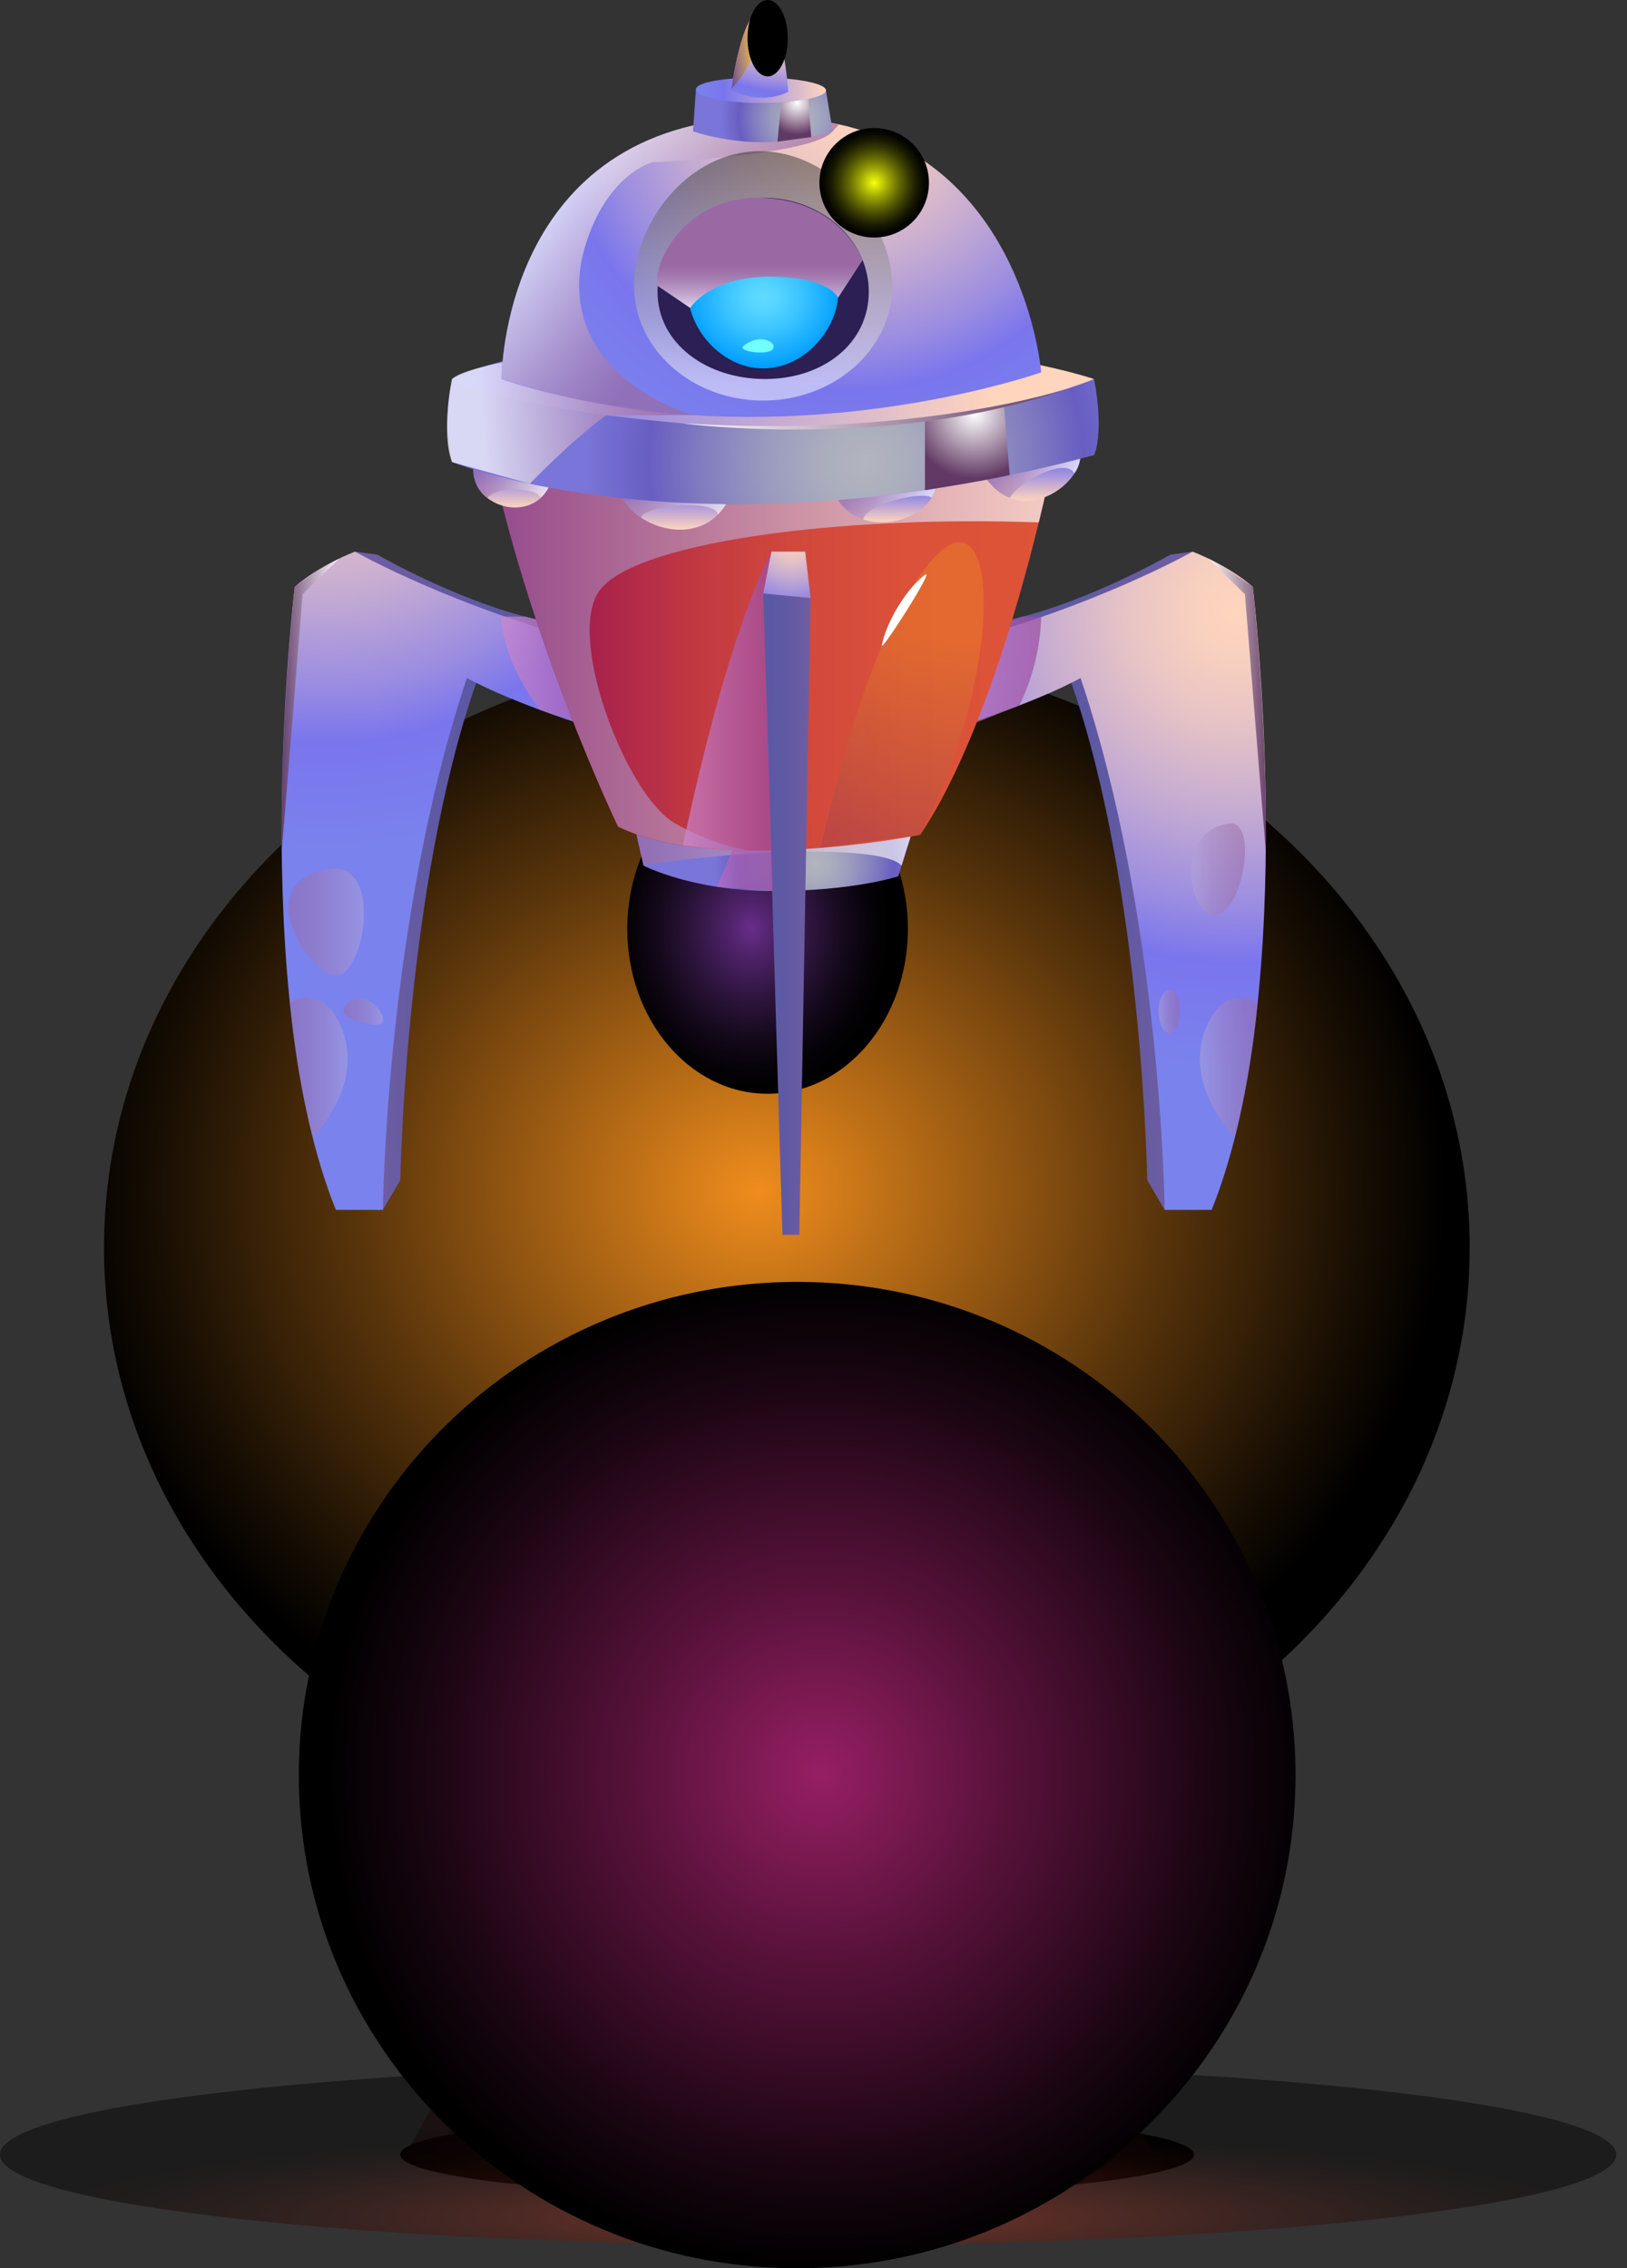 <svg width="137" height="191" viewBox="0 0 137 191" fill="none" xmlns="http://www.w3.org/2000/svg">
<rect x="0" y="0" width="137" height="191" fill="#333333" stroke="none"/>
<path style="mix-blend-mode:screen" opacity="0.45" fill-rule="evenodd" clip-rule="evenodd" d="M53.506 179.351C53.506 179.351 59.245 114.845 57.266 74.165L73.396 74.329C75.454 142.189 82.345 179.351 82.345 179.351H53.506Z" fill="url(#paint0_linear_313_2524)"/>
<path style="mix-blend-mode:screen" d="M67.126 184.965C85.582 184.965 100.544 183.384 100.544 181.434C100.544 179.484 85.582 177.903 67.126 177.903C48.669 177.903 33.707 179.484 33.707 181.434C33.707 183.384 48.669 184.965 67.126 184.965Z" fill="url(#paint1_radial_313_2524)"/>
<path style="mix-blend-mode:screen" opacity="0.45" fill-rule="evenodd" clip-rule="evenodd" d="M57.396 72.819C57.006 137.011 46.806 179.351 46.806 179.351H57.006L59.055 72.553C59.055 72.553 57.398 72.398 57.396 72.819Z" fill="url(#paint2_linear_313_2524)"/>
<path style="mix-blend-mode:screen" opacity="0.45" fill-rule="evenodd" clip-rule="evenodd" d="M68.341 71.914L69.627 179.351H71.714L70.029 71.598L68.341 71.914Z" fill="url(#paint3_linear_313_2524)"/>
<path style="mix-blend-mode:screen" opacity="0.45" fill-rule="evenodd" clip-rule="evenodd" d="M63.194 71.264L60.768 179.351H75.668L72.958 72.553L63.194 71.264Z" fill="url(#paint4_linear_313_2524)"/>
<path style="mix-blend-mode:screen" opacity="0.45" d="M68.047 189.061C105.629 189.061 136.095 185.646 136.095 181.434C136.095 177.222 105.629 173.807 68.047 173.807C30.466 173.807 0 177.222 0 181.434C0 185.646 30.466 189.061 68.047 189.061Z" fill="url(#paint5_radial_313_2524)"/>
<path style="mix-blend-mode:color-dodge" d="M63.994 142.464C74.123 142.464 82.334 119.957 82.334 92.194C82.334 64.431 74.123 41.925 63.994 41.925C53.865 41.925 45.653 64.431 45.653 92.194C45.653 119.957 53.865 142.464 63.994 142.464Z" fill="url(#paint6_radial_313_2524)"/>
<path style="mix-blend-mode:color-dodge" d="M64.885 116.395C65.242 88.773 63.668 66.357 61.37 66.327C59.072 66.297 56.92 88.665 56.563 116.287C56.207 143.909 57.78 166.325 60.078 166.355C62.376 166.384 64.528 144.016 64.885 116.395Z" fill="url(#paint7_radial_313_2524)"/>
<path style="mix-blend-mode:color-dodge" d="M69.345 184.82C72.953 184.82 75.878 162.463 75.878 134.885C75.878 107.306 72.953 84.949 69.345 84.949C65.737 84.949 62.812 107.306 62.812 134.885C62.812 162.463 65.737 184.82 69.345 184.82Z" fill="url(#paint8_radial_313_2524)"/>
<path style="mix-blend-mode:screen" opacity="0.45" d="M40.715 178.833C44.432 178.833 47.446 175.82 47.446 172.103C47.446 168.385 44.432 165.372 40.715 165.372C36.998 165.372 33.984 168.385 33.984 172.103C33.984 175.82 36.998 178.833 40.715 178.833Z" fill="url(#paint9_radial_313_2524)"/>
<path style="mix-blend-mode:screen" opacity="0.45" d="M91.492 164.857C94.121 162.228 94.121 157.967 91.492 155.338C88.864 152.71 84.602 152.71 81.973 155.338C79.345 157.967 79.345 162.228 81.973 164.857C84.602 167.485 88.864 167.485 91.492 164.857Z" fill="url(#paint10_radial_313_2524)"/>
<path style="mix-blend-mode:screen" opacity="0.45" d="M52.203 151.393C54.832 148.765 54.832 144.503 52.203 141.874C49.575 139.246 45.313 139.246 42.685 141.874C40.056 144.503 40.056 148.765 42.685 151.393C45.313 154.022 49.575 154.022 52.203 151.393Z" fill="url(#paint11_radial_313_2524)"/>
<path style="mix-blend-mode:screen" opacity="0.45" d="M96.718 126.835C97.571 123.217 95.331 119.592 91.713 118.738C88.095 117.884 84.47 120.125 83.616 123.743C82.762 127.361 85.003 130.986 88.621 131.84C92.239 132.693 95.864 130.453 96.718 126.835Z" fill="url(#paint12_radial_313_2524)"/>
<path style="mix-blend-mode:screen" opacity="0.45" d="M91.612 183.215C95.046 181.793 96.677 177.856 95.254 174.421C93.832 170.987 89.894 169.356 86.46 170.779C83.026 172.201 81.395 176.139 82.818 179.573C84.24 183.007 88.177 184.638 91.612 183.215Z" fill="url(#paint13_radial_313_2524)"/>
<path style="mix-blend-mode:screen" opacity="0.45" fill-rule="evenodd" clip-rule="evenodd" d="M56.469 134.888C48.197 156.448 33.984 181.748 33.984 181.748L52.816 182.217C52.816 182.217 54.462 167.475 55.304 158.551C56.867 142.008 56.469 134.888 56.469 134.888Z" fill="url(#paint14_linear_313_2524)"/>
<path style="mix-blend-mode:screen" opacity="0.45" fill-rule="evenodd" clip-rule="evenodd" d="M74.883 134.888C83.154 156.448 97.364 181.748 97.364 181.748L78.532 182.217C78.532 182.217 76.494 167.518 76.047 158.551C75.357 144.977 74.883 134.888 74.883 134.888Z" fill="url(#paint15_linear_313_2524)"/>
<path style="mix-blend-mode:screen" opacity="0.45" fill-rule="evenodd" clip-rule="evenodd" d="M66.255 112.465C66.255 112.465 64.545 163.772 61.489 182.217H70.029C70.029 182.217 65.359 123.546 66.255 112.465Z" fill="url(#paint16_linear_313_2524)"/>
<path style="mix-blend-mode:screen" opacity="0.45" d="M41.031 173.242C41.612 173.242 42.083 172.771 42.083 172.19C42.083 171.609 41.612 171.139 41.031 171.139C40.45 171.139 39.98 171.609 39.98 172.19C39.98 172.771 40.45 173.242 41.031 173.242Z" fill="url(#paint17_linear_313_2524)"/>
<path style="mix-blend-mode:screen" opacity="0.45" d="M47.499 153.364C47.882 153.364 48.191 153.054 48.191 152.671C48.191 152.289 47.882 151.979 47.499 151.979C47.117 151.979 46.806 152.289 46.806 152.671C46.806 153.054 47.117 153.364 47.499 153.364Z" fill="url(#paint18_linear_313_2524)"/>
<path style="mix-blend-mode:screen" opacity="0.45" fill-rule="evenodd" clip-rule="evenodd" d="M48.195 146.639C48.195 146.743 48.164 146.844 48.106 146.931C48.048 147.017 47.966 147.085 47.87 147.124C47.774 147.164 47.668 147.175 47.566 147.154C47.464 147.134 47.371 147.084 47.297 147.01C47.224 146.937 47.173 146.843 47.153 146.741C47.133 146.639 47.143 146.533 47.183 146.437C47.223 146.341 47.29 146.259 47.377 146.201C47.463 146.144 47.565 146.113 47.669 146.113C47.738 146.112 47.807 146.126 47.87 146.152C47.934 146.178 47.993 146.217 48.041 146.266C48.09 146.315 48.129 146.373 48.155 146.437C48.182 146.501 48.195 146.569 48.195 146.639Z" fill="url(#paint19_linear_313_2524)"/>
<path style="mix-blend-mode:screen" opacity="0.45" fill-rule="evenodd" clip-rule="evenodd" d="M87.592 160.097C87.592 160.201 87.561 160.303 87.503 160.389C87.445 160.476 87.363 160.543 87.267 160.583C87.171 160.623 87.066 160.633 86.963 160.613C86.862 160.592 86.768 160.542 86.694 160.469C86.621 160.395 86.571 160.302 86.55 160.2C86.53 160.098 86.54 159.992 86.58 159.896C86.62 159.8 86.688 159.718 86.774 159.66C86.86 159.602 86.962 159.571 87.066 159.571C87.206 159.571 87.339 159.627 87.438 159.725C87.536 159.824 87.592 159.958 87.592 160.097Z" fill="url(#paint20_linear_313_2524)"/>
<path style="mix-blend-mode:screen" opacity="0.45" d="M89.034 178.05C89.615 178.05 90.085 177.58 90.085 176.999C90.085 176.418 89.615 175.947 89.034 175.947C88.453 175.947 87.982 176.418 87.982 176.999C87.982 177.58 88.453 178.05 89.034 178.05Z" fill="url(#paint21_linear_313_2524)"/>
<path style="mix-blend-mode:screen" opacity="0.45" fill-rule="evenodd" clip-rule="evenodd" d="M85.582 176.27C85.583 176.334 85.564 176.396 85.529 176.45C85.494 176.503 85.443 176.545 85.384 176.57C85.325 176.594 85.26 176.601 85.198 176.589C85.135 176.576 85.077 176.546 85.032 176.5C84.987 176.455 84.956 176.397 84.944 176.335C84.931 176.272 84.938 176.207 84.963 176.148C84.987 176.089 85.029 176.039 85.082 176.003C85.136 175.968 85.199 175.95 85.263 175.95C85.347 175.951 85.428 175.985 85.488 176.045C85.547 176.104 85.581 176.185 85.582 176.27Z" fill="url(#paint22_linear_313_2524)"/>
<path style="mix-blend-mode:screen" opacity="0.45" d="M90.752 127.411C91.333 127.411 91.804 126.94 91.804 126.359C91.804 125.778 91.333 125.308 90.752 125.308C90.171 125.308 89.701 125.778 89.701 126.359C89.701 126.94 90.171 127.411 90.752 127.411Z" fill="url(#paint23_linear_313_2524)"/>
<path style="mix-blend-mode:screen" opacity="0.45" d="M72.319 154.415C72.651 154.415 72.921 154.146 72.921 153.813C72.921 153.481 72.651 153.211 72.319 153.211C71.986 153.211 71.717 153.481 71.717 153.813C71.717 154.146 71.986 154.415 72.319 154.415Z" fill="url(#paint24_linear_313_2524)"/>
<path style="mix-blend-mode:screen" opacity="0.45" d="M62.815 142.008C63.395 142.008 63.866 141.538 63.866 140.957C63.866 140.376 63.395 139.905 62.815 139.905C62.234 139.905 61.763 140.376 61.763 140.957C61.763 141.538 62.234 142.008 62.815 142.008Z" fill="url(#paint25_linear_313_2524)"/>
<path style="mix-blend-mode:screen" opacity="0.45" fill-rule="evenodd" clip-rule="evenodd" d="M56.022 130.532C56.023 130.65 55.988 130.765 55.923 130.864C55.858 130.962 55.765 131.039 55.656 131.085C55.547 131.13 55.427 131.142 55.311 131.12C55.195 131.097 55.088 131.041 55.005 130.957C54.921 130.874 54.864 130.768 54.841 130.652C54.818 130.536 54.829 130.416 54.874 130.307C54.919 130.198 54.996 130.104 55.094 130.039C55.192 129.973 55.307 129.938 55.425 129.938C55.504 129.938 55.581 129.953 55.654 129.982C55.726 130.012 55.792 130.056 55.847 130.111C55.903 130.166 55.947 130.232 55.977 130.304C56.007 130.376 56.022 130.453 56.022 130.532Z" fill="url(#paint26_linear_313_2524)"/>
<path style="mix-blend-mode:screen" opacity="0.45" fill-rule="evenodd" clip-rule="evenodd" d="M54.298 139.444C54.298 139.561 54.263 139.675 54.198 139.771C54.133 139.868 54.041 139.943 53.934 139.988C53.826 140.032 53.708 140.044 53.594 140.021C53.48 139.998 53.375 139.942 53.293 139.859C53.211 139.777 53.155 139.672 53.133 139.557C53.11 139.443 53.122 139.325 53.167 139.217C53.212 139.11 53.288 139.018 53.385 138.954C53.482 138.89 53.596 138.856 53.712 138.856C53.868 138.857 54.017 138.919 54.126 139.03C54.236 139.14 54.298 139.289 54.298 139.444Z" fill="url(#paint27_linear_313_2524)"/>
<path style="mix-blend-mode:screen" opacity="0.45" fill-rule="evenodd" clip-rule="evenodd" d="M79.346 146.989C79.346 147.059 79.325 147.128 79.286 147.187C79.247 147.245 79.191 147.291 79.126 147.318C79.061 147.345 78.99 147.352 78.921 147.338C78.851 147.325 78.788 147.291 78.738 147.241C78.688 147.191 78.654 147.128 78.641 147.059C78.627 146.989 78.634 146.918 78.661 146.853C78.688 146.788 78.734 146.732 78.792 146.693C78.851 146.654 78.919 146.633 78.99 146.633C79.037 146.632 79.083 146.641 79.127 146.659C79.17 146.677 79.21 146.703 79.243 146.736C79.276 146.769 79.302 146.809 79.32 146.852C79.338 146.896 79.347 146.942 79.346 146.989Z" fill="url(#paint28_linear_313_2524)"/>
<path style="mix-blend-mode:color-dodge" d="M67.445 184.965C88.511 184.965 105.588 165.069 105.588 140.527C105.588 115.985 88.511 96.089 67.445 96.089C46.38 96.089 29.303 115.985 29.303 140.527C29.303 165.069 46.38 184.965 67.445 184.965Z" fill="url(#paint29_radial_313_2524)"/>
<path style="mix-blend-mode:color-dodge" d="M66.255 155.507C98.01 155.507 123.753 132.919 123.753 105.056C123.753 77.193 98.01 54.606 66.255 54.606C34.5 54.606 8.758 77.193 8.758 105.056C8.758 132.919 34.5 155.507 66.255 155.507Z" fill="url(#paint30_radial_313_2524)"/>
<path style="mix-blend-mode:screen" d="M67.126 191C90.302 191 109.09 172.407 109.09 149.471C109.09 126.535 90.302 107.942 67.126 107.942C43.95 107.942 25.162 126.535 25.162 149.471C25.162 172.407 43.95 191 67.126 191Z" fill="url(#paint31_radial_313_2524)"/>
<path fill-rule="evenodd" clip-rule="evenodd" d="M31.785 46.707C31.785 46.707 41.924 52.604 49.562 52.76L50.303 54.269C50.303 54.269 37.684 53.254 29.891 46.45L31.785 46.707Z" fill="url(#paint32_linear_313_2524)"/>
<path fill-rule="evenodd" clip-rule="evenodd" d="M32.24 101.879L33.712 99.36C33.712 99.36 34.102 74.67 40.098 57.5L38.179 55.977C38.179 55.977 29.766 87.897 32.24 101.879Z" fill="url(#paint33_linear_313_2524)"/>
<path fill-rule="evenodd" clip-rule="evenodd" d="M50.303 54.269C38.179 51.16 29.891 46.45 29.891 46.45C29.891 46.45 26.92 47.564 24.817 49.418C24.817 49.418 20.735 83.196 28.282 101.879H32.24C32.24 101.879 32.489 77.379 39.321 57.09C39.321 57.09 42.634 59.03 50.303 61.421V54.269Z" fill="url(#paint34_radial_313_2524)"/>
<path style="mix-blend-mode:multiply" opacity="0.5" fill-rule="evenodd" clip-rule="evenodd" d="M27.734 73.181C32.327 72.517 30.674 82.241 28.299 82.122C25.925 82.004 20.947 74.165 27.734 73.181Z" fill="url(#paint35_linear_313_2524)"/>
<path style="mix-blend-mode:multiply" opacity="0.5" fill-rule="evenodd" clip-rule="evenodd" d="M28.695 86.41C30.838 91.275 26.329 95.784 26.329 95.784C25.393 92.055 24.75 88.258 24.407 84.429C24.407 84.429 27.019 82.631 28.695 86.41Z" fill="url(#paint36_linear_313_2524)"/>
<path style="mix-blend-mode:multiply" opacity="0.5" fill-rule="evenodd" clip-rule="evenodd" d="M30.527 84.07C31.838 84.177 34.165 87.708 29.365 85.67C28.313 85.223 29.382 83.977 30.527 84.07Z" fill="url(#paint37_linear_313_2524)"/>
<path style="mix-blend-mode:screen" opacity="0.91" fill-rule="evenodd" clip-rule="evenodd" d="M28.565 47.03L25.478 50.038C25.478 50.038 24.262 65.215 23.714 71.773C23.684 64.307 24.052 56.845 24.817 49.419C26.01 48.538 27.263 47.74 28.565 47.03Z" fill="url(#paint38_linear_313_2524)"/>
<path style="mix-blend-mode:multiply" opacity="0.71" fill-rule="evenodd" clip-rule="evenodd" d="M44.237 51.923H42.227C42.227 51.923 42.083 55.27 45.455 59.764L52.661 62.17L49.551 52.751C47.755 52.671 45.973 52.394 44.237 51.923Z" fill="url(#paint39_linear_313_2524)"/>
<path fill-rule="evenodd" clip-rule="evenodd" d="M98.537 46.707C98.537 46.707 88.4 52.604 80.76 52.76L80.019 54.269C80.019 54.269 92.638 53.254 100.431 46.45L98.537 46.707Z" fill="url(#paint40_linear_313_2524)"/>
<path fill-rule="evenodd" clip-rule="evenodd" d="M98.068 101.879L96.598 99.36C96.598 99.36 96.205 74.67 90.212 57.5L92.129 55.977C92.129 55.977 100.542 87.897 98.068 101.879Z" fill="url(#paint41_linear_313_2524)"/>
<path fill-rule="evenodd" clip-rule="evenodd" d="M80.005 54.269C92.129 51.16 100.417 46.45 100.417 46.45C100.417 46.45 103.388 47.564 105.491 49.418C105.491 49.418 109.573 83.196 102.026 101.879H98.068C98.068 101.879 97.819 77.379 90.987 57.09C90.987 57.09 87.674 59.03 80.005 61.421V54.269Z" fill="url(#paint42_radial_313_2524)"/>
<path style="mix-blend-mode:multiply" opacity="0.5" fill-rule="evenodd" clip-rule="evenodd" d="M103.566 69.339C98.95 69.8 99.94 77.144 102.306 77.028C104.672 76.912 105.932 69.102 103.566 69.339Z" fill="url(#paint43_linear_313_2524)"/>
<path style="mix-blend-mode:multiply" opacity="0.5" fill-rule="evenodd" clip-rule="evenodd" d="M101.613 86.41C99.47 91.275 103.979 95.784 103.979 95.784C104.915 92.055 105.558 88.258 105.901 84.429C105.901 84.429 103.281 82.631 101.613 86.41Z" fill="url(#paint44_linear_313_2524)"/>
<path style="mix-blend-mode:multiply" opacity="0.5" fill-rule="evenodd" clip-rule="evenodd" d="M98.481 83.363C97.169 83.471 97.35 87.007 98.481 87.007C99.612 87.007 99.626 83.267 98.481 83.363Z" fill="url(#paint45_linear_313_2524)"/>
<path style="mix-blend-mode:screen" opacity="0.91" fill-rule="evenodd" clip-rule="evenodd" d="M101.743 47.03L104.83 50.038C104.83 50.038 106.046 65.215 106.594 71.773C106.624 64.307 106.256 56.845 105.492 49.419C104.298 48.538 103.046 47.74 101.743 47.03Z" fill="url(#paint46_linear_313_2524)"/>
<path style="mix-blend-mode:multiply" opacity="0.71" fill-rule="evenodd" clip-rule="evenodd" d="M86.071 51.923L87.674 51.946C87.596 54.53 86.969 57.068 85.834 59.391L77.885 62.574L80.005 54.261L86.071 51.923Z" fill="url(#paint47_linear_313_2524)"/>
<path style="mix-blend-mode:screen" d="M64.632 92.101C71.158 92.101 76.449 85.884 76.449 78.215C76.449 70.547 71.158 64.33 64.632 64.33C58.107 64.33 52.816 70.547 52.816 78.215C52.816 85.884 58.107 92.101 64.632 92.101Z" fill="url(#paint48_radial_313_2524)"/>
<path fill-rule="evenodd" clip-rule="evenodd" d="M53.198 68.514L54.187 72.887C54.187 72.887 58.269 75.029 65.096 75.029C71.923 75.029 75.632 73.791 75.632 73.791L77.282 68.514H53.198Z" fill="url(#paint49_radial_313_2524)"/>
<path style="mix-blend-mode:multiply" opacity="0.71" fill-rule="evenodd" clip-rule="evenodd" d="M54.187 72.887C61.653 71.612 74.241 71.049 75.917 72.887L77.282 68.514H53.198L54.187 72.887Z" fill="url(#paint50_linear_313_2524)"/>
<path fill-rule="evenodd" clip-rule="evenodd" d="M89.036 36.924C89.036 36.924 88.496 39.793 87.468 43.991C85.619 51.519 82.193 63.298 77.489 70.297C77.489 70.297 70.255 71.731 62.911 71.617C58.953 71.558 54.948 71.052 52.042 69.613C52.042 69.613 44.248 53.39 41.031 36.935L89.036 36.924Z" fill="url(#paint51_linear_313_2524)"/>
<path style="mix-blend-mode:multiply" opacity="0.71" fill-rule="evenodd" clip-rule="evenodd" d="M89.036 36.924C89.036 36.924 88.496 39.793 87.468 43.991C70.478 43.369 52.771 45.718 50.306 49.987C47.841 54.255 52.876 67.145 56.867 69.345C58.748 70.417 60.788 71.181 62.911 71.606C58.953 71.547 54.948 71.041 52.042 69.602C52.042 69.602 44.248 53.379 41.031 36.924H89.036Z" fill="url(#paint52_linear_313_2524)"/>
<path fill-rule="evenodd" clip-rule="evenodd" d="M69.116 28.571C45.13 27.674 38.063 31.918 38.063 31.918C38.063 31.918 43.01 37.17 65.653 36.924C88.296 36.678 92.129 31.918 92.129 31.918C92.129 31.918 83.962 29.128 69.116 28.571Z" fill="url(#paint53_linear_313_2524)"/>
<path fill-rule="evenodd" clip-rule="evenodd" d="M87.674 31.355C87.674 31.355 74.591 35.994 58.349 34.957C52.87 34.633 47.456 33.613 42.236 31.921C42.236 31.921 42.154 10.417 64.053 9.871C66.269 9.802 68.484 10.003 70.651 10.471C86.309 13.97 87.674 31.355 87.674 31.355Z" fill="url(#paint54_radial_313_2524)"/>
<path style="mix-blend-mode:multiply" opacity="0.71" fill-rule="evenodd" clip-rule="evenodd" d="M70.642 10.473L70.105 11.067C68.375 13.108 54.951 13.665 54.951 13.665C54.951 13.665 51.115 14.592 49.26 20.777C47.406 26.962 50.804 32.494 58.349 34.956C52.87 34.633 47.456 33.613 42.236 31.921C42.236 31.921 42.154 10.417 64.053 9.871C66.266 9.803 68.479 10.005 70.642 10.473Z" fill="url(#paint55_linear_313_2524)"/>
<path style="mix-blend-mode:screen" opacity="0.5" fill-rule="evenodd" clip-rule="evenodd" d="M75.131 24.067C75.131 29.404 70.263 33.73 64.262 33.73C58.261 33.73 53.393 29.404 53.393 24.067C53.393 18.73 57.975 12.732 63.977 12.732C69.978 12.732 75.131 18.73 75.131 24.067Z" fill="url(#paint56_linear_313_2524)"/>
<path fill-rule="evenodd" clip-rule="evenodd" d="M73.153 24.565C73.153 28.93 69.322 31.915 64.412 31.915C59.502 31.915 55.366 28.927 55.366 24.565C55.366 20.203 59.349 16.65 64.259 16.65C69.17 16.65 73.153 20.198 73.153 24.565Z" fill="#2B1F54"/>
<path fill-rule="evenodd" clip-rule="evenodd" d="M70.597 24.565C70.597 27.674 67.77 31.021 64.262 31.021C60.754 31.021 57.927 27.674 57.927 24.565C57.927 21.456 60.754 18.931 64.262 18.931C67.77 18.931 70.597 21.453 70.597 24.565Z" fill="url(#paint57_radial_313_2524)"/>
<path style="mix-blend-mode:multiply" fill-rule="evenodd" clip-rule="evenodd" d="M55.369 24.068L58.117 25.931C58.117 25.931 59.754 23.299 64.785 23.299C69.899 23.299 70.569 25.074 70.569 25.074L72.635 21.894C72.635 21.894 70.852 16.933 64.262 16.659C57.673 16.384 54.906 22.242 55.369 24.068Z" fill="url(#paint58_linear_313_2524)"/>
<path fill-rule="evenodd" clip-rule="evenodd" d="M46.433 40.477C46.268 41.004 45.977 41.483 45.585 41.874L45.526 41.93C44.271 43.081 42.292 42.917 41.034 41.93C40.594 41.603 40.255 41.159 40.056 40.649C39.856 40.139 39.803 39.583 39.903 39.044L46.433 40.477Z" fill="url(#paint59_linear_313_2524)"/>
<path fill-rule="evenodd" clip-rule="evenodd" d="M61.693 41.212C61.454 42.005 61.031 42.73 60.458 43.327C58.691 45.11 55.886 44.85 54.007 43.609C52.85 42.849 52.042 41.718 52.042 40.469L61.693 41.212Z" fill="url(#paint60_linear_313_2524)"/>
<path fill-rule="evenodd" clip-rule="evenodd" d="M78.848 40.472C78.849 40.979 78.711 41.476 78.45 41.91C77.449 43.593 74.775 44.432 72.663 43.731C72.06 43.537 71.513 43.198 71.07 42.745C70.626 42.292 70.3 41.738 70.119 41.13L78.848 40.472Z" fill="url(#paint61_linear_313_2524)"/>
<path fill-rule="evenodd" clip-rule="evenodd" d="M90.475 39.858C89.463 41.447 87.117 42.742 85.025 41.922H85.005C84.898 41.88 84.796 41.831 84.692 41.781C83.907 41.353 83.256 40.716 82.812 39.94L90.978 38.086C91.013 38.716 90.836 39.34 90.475 39.858Z" fill="url(#paint62_linear_313_2524)"/>
<path style="mix-blend-mode:multiply" opacity="0.71" fill-rule="evenodd" clip-rule="evenodd" d="M46.433 40.477C46.268 41.004 45.977 41.483 45.585 41.874L45.526 41.93C45.379 41.119 41.961 40.822 41.034 41.93C40.594 41.603 40.255 41.159 40.056 40.649C39.856 40.139 39.803 39.583 39.903 39.044L46.433 40.477Z" fill="url(#paint63_linear_313_2524)"/>
<path style="mix-blend-mode:multiply" opacity="0.71" fill-rule="evenodd" clip-rule="evenodd" d="M61.693 41.212C61.454 42.005 61.031 42.73 60.458 43.327C60.271 41.998 54.086 42.552 54.007 43.609C52.85 42.849 52.042 41.718 52.042 40.469L61.693 41.212Z" fill="url(#paint64_linear_313_2524)"/>
<path style="mix-blend-mode:multiply" opacity="0.71" fill-rule="evenodd" clip-rule="evenodd" d="M78.849 40.472C78.849 40.979 78.711 41.476 78.45 41.91C77.76 41.331 73.017 42.371 72.666 43.734C72.063 43.539 71.516 43.201 71.073 42.748C70.629 42.295 70.303 41.741 70.122 41.133L78.849 40.472Z" fill="url(#paint65_linear_313_2524)"/>
<path style="mix-blend-mode:multiply" opacity="0.71" fill-rule="evenodd" clip-rule="evenodd" d="M90.475 39.858C89.721 38.521 85.952 40.424 85.025 41.922H85.005L84.692 41.781C83.907 41.353 83.256 40.716 82.812 39.94L90.978 38.086C91.013 38.716 90.836 39.34 90.475 39.858Z" fill="url(#paint66_linear_313_2524)"/>
<path fill-rule="evenodd" clip-rule="evenodd" d="M38.063 31.918C37.554 34.218 37.554 36.602 38.063 38.903C38.063 38.903 58.6 47.27 92.129 38.323C92.129 38.323 92.994 36.565 92.129 31.918C92.129 31.918 79.632 37.17 61.198 35.934C42.764 34.699 38.063 31.918 38.063 31.918Z" fill="url(#paint67_radial_313_2524)"/>
<path fill-rule="evenodd" clip-rule="evenodd" d="M58.354 11.067L58.6 7.52L69.548 7.61L70.114 11.067C66.287 12.277 62.181 12.277 58.354 11.067Z" fill="url(#paint68_radial_313_2524)"/>
<path fill-rule="evenodd" clip-rule="evenodd" d="M69.548 7.61C69.548 8.203 67.004 8.67 63.977 8.67C60.949 8.67 58.606 8.104 58.606 7.519C58.606 6.934 60.952 6.53 63.977 6.53C67.001 6.53 69.548 7.019 69.548 7.61Z" fill="url(#paint69_linear_313_2524)"/>
<path fill-rule="evenodd" clip-rule="evenodd" d="M61.574 7.601C61.574 7.601 63.977 8.927 66.379 7.726C66.379 7.726 65.91 0.854 64.169 0.859C62.427 0.865 61.574 7.601 61.574 7.601Z" fill="url(#paint70_radial_313_2524)"/>
<path fill-rule="evenodd" clip-rule="evenodd" d="M64.333 1.623C63.753 3.341 65.034 4.167 65.071 3.358C65.108 2.55 64.488 1.182 64.333 1.623Z" fill="white"/>
<path style="mix-blend-mode:screen" opacity="0.64" fill-rule="evenodd" clip-rule="evenodd" d="M63.247 1.538C64.678 4.528 61.591 7.474 61.591 7.474C61.591 7.474 62.108 4.082 62.608 2.923C63.109 1.764 63.247 1.538 63.247 1.538Z" fill="url(#paint71_linear_313_2524)"/>
<path style="mix-blend-mode:screen" fill-rule="evenodd" clip-rule="evenodd" d="M66.334 3.217C66.334 4.992 65.571 6.434 64.638 6.434C63.705 6.434 62.942 4.992 62.942 3.217C62.942 1.442 63.703 0 64.638 0C65.574 0 66.334 1.442 66.334 3.217Z" fill="url(#paint72_radial_313_2524)"/>
<path style="mix-blend-mode:screen" fill-rule="evenodd" clip-rule="evenodd" d="M65.775 8.67L68.062 8.328L68.31 11.547L65.467 11.929L65.775 8.67Z" fill="url(#paint73_radial_313_2524)"/>
<path style="mix-blend-mode:screen" fill-rule="evenodd" clip-rule="evenodd" d="M84.542 34.176C84.542 34.176 81.455 34.869 77.885 35.38V41.277C77.885 41.277 82.69 40.517 85.025 40.011L84.542 34.176Z" fill="url(#paint74_radial_313_2524)"/>
<path fill-rule="evenodd" clip-rule="evenodd" d="M68.251 50.357L64.259 49.976L65.885 103.979H67.307L68.251 50.357Z" fill="url(#paint75_linear_313_2524)"/>
<path fill-rule="evenodd" clip-rule="evenodd" d="M64.259 49.976L68.251 50.357L67.801 46.448H64.949L64.259 49.976Z" fill="url(#paint76_radial_313_2524)"/>
<path style="mix-blend-mode:multiply" opacity="0.71" fill-rule="evenodd" clip-rule="evenodd" d="M64.952 46.45C64.952 46.45 61.401 52.669 57.506 71.188L61.653 71.612L60.375 74.673L65.093 75.029L64.259 49.975L64.952 46.45Z" fill="url(#paint77_linear_313_2524)"/>
<path style="mix-blend-mode:screen" fill-rule="evenodd" clip-rule="evenodd" d="M57.506 35.652C57.506 35.652 74.868 37.981 89.715 32.777C89.715 32.777 77.302 36.873 57.506 35.652Z" fill="url(#paint78_linear_313_2524)"/>
<path style="mix-blend-mode:screen" opacity="0.2" fill-rule="evenodd" clip-rule="evenodd" d="M77.489 70.297C85.757 54.275 83.892 36.183 75.654 51.411C71.886 58.38 69.113 71.397 69.113 71.397L77.489 70.297Z" fill="url(#paint79_linear_313_2524)"/>
<path style="mix-blend-mode:multiply" opacity="0.71" fill-rule="evenodd" clip-rule="evenodd" d="M44.616 40.737C44.616 40.737 47.994 37.187 51.047 34.962H58.337C58.337 34.962 49.936 34.516 42.224 31.926L42.303 30.513C42.303 30.513 38.679 31.214 38.063 31.926C38.063 31.926 37.113 36.449 38.063 38.911L44.616 40.737Z" fill="url(#paint80_linear_313_2524)"/>
<path fill-rule="evenodd" clip-rule="evenodd" d="M77.885 48.404C76.084 49.786 74.541 52.706 74.255 54.34C74.139 55.01 78.835 47.683 77.885 48.404Z" fill="white"/>
<path fill-rule="evenodd" clip-rule="evenodd" d="M73.153 12.893C71.312 12.8 73.803 15.799 74.883 15.392C75.963 14.985 74.227 12.95 73.153 12.893Z" fill="white"/>
<path fill-rule="evenodd" clip-rule="evenodd" d="M62.609 29.128C62.029 29.611 64.785 29.976 65.096 29.362C65.407 28.749 63.892 28.053 62.609 29.128Z" fill="#72FFFF"/>
<path style="mix-blend-mode:screen" d="M76.871 18.652C78.671 16.851 78.671 13.932 76.871 12.132C75.07 10.331 72.151 10.331 70.35 12.131C68.55 13.932 68.55 16.851 70.35 18.652C72.151 20.452 75.07 20.452 76.871 18.652Z" fill="url(#paint81_radial_313_2524)"/>
<defs>
<linearGradient id="paint0_linear_313_2524" x1="67.92" y1="75.598" x2="67.92" y2="177.773" gradientUnits="userSpaceOnUse">
<stop offset="0.01" stop-color="#B61E2D"/>
<stop offset="0.11" stop-color="#AD1D2B"/>
<stop offset="0.29" stop-color="#941825"/>
<stop offset="0.52" stop-color="#6C121B"/>
<stop offset="0.78" stop-color="#35090D"/>
<stop offset="1"/>
</linearGradient>
<radialGradient id="paint1_radial_313_2524" cx="0" cy="0" r="1" gradientUnits="userSpaceOnUse" gradientTransform="translate(67.169 181.434) scale(33.41 3.531)">
<stop stop-color="#EA7052"/>
<stop offset="0.08" stop-color="#C45E45"/>
<stop offset="0.21" stop-color="#914533"/>
<stop offset="0.34" stop-color="#643023"/>
<stop offset="0.48" stop-color="#401F16"/>
<stop offset="0.61" stop-color="#24110D"/>
<stop offset="0.74" stop-color="#100806"/>
<stop offset="0.87" stop-color="#040201"/>
<stop offset="1"/>
</radialGradient>
<linearGradient id="paint2_linear_313_2524" x1="52.932" y1="72.525" x2="52.932" y2="179.351" gradientUnits="userSpaceOnUse">
<stop offset="0.01" stop-color="#E95A29"/>
<stop offset="0.22" stop-color="#A33F1D"/>
<stop offset="0.42" stop-color="#692812"/>
<stop offset="0.61" stop-color="#3C170A"/>
<stop offset="0.77" stop-color="#1B0A05"/>
<stop offset="0.91" stop-color="#070301"/>
<stop offset="1"/>
</linearGradient>
<linearGradient id="paint3_linear_313_2524" x1="70.029" y1="71.595" x2="70.029" y2="179.351" gradientUnits="userSpaceOnUse">
<stop offset="0.01" stop-color="#F3A840"/>
<stop offset="0.04" stop-color="#E9A13D"/>
<stop offset="0.24" stop-color="#A3712B"/>
<stop offset="0.44" stop-color="#69481C"/>
<stop offset="0.62" stop-color="#3C2910"/>
<stop offset="0.78" stop-color="#1B1307"/>
<stop offset="0.91" stop-color="#070502"/>
<stop offset="1"/>
</linearGradient>
<linearGradient id="paint4_linear_313_2524" x1="68.217" y1="71.264" x2="68.217" y2="179.351" gradientUnits="userSpaceOnUse">
<stop offset="0.01" stop-color="#F3A840"/>
<stop offset="0.04" stop-color="#E9A13D"/>
<stop offset="0.24" stop-color="#A3712B"/>
<stop offset="0.44" stop-color="#69481C"/>
<stop offset="0.62" stop-color="#3C2910"/>
<stop offset="0.78" stop-color="#1B1307"/>
<stop offset="0.91" stop-color="#070502"/>
<stop offset="1"/>
</linearGradient>
<radialGradient id="paint5_radial_313_2524" cx="0" cy="0" r="1" gradientUnits="userSpaceOnUse" gradientTransform="translate(68.799 186.758) scale(68.006 7.573)">
<stop offset="0.01" stop-color="#D23A22"/>
<stop offset="0.17" stop-color="#A22D1A"/>
<stop offset="0.38" stop-color="#691D11"/>
<stop offset="0.58" stop-color="#3C100A"/>
<stop offset="0.75" stop-color="#1B0704"/>
<stop offset="0.9" stop-color="#070201"/>
<stop offset="1"/>
</radialGradient>
<radialGradient id="paint6_radial_313_2524" cx="0" cy="0" r="1" gradientUnits="userSpaceOnUse" gradientTransform="translate(49.473 93.355) scale(18.179 50.341)">
<stop stop-color="#EF8C1D"/>
<stop offset="0.13" stop-color="#C57318"/>
<stop offset="0.37" stop-color="#804B0F"/>
<stop offset="0.58" stop-color="#492B09"/>
<stop offset="0.77" stop-color="#211304"/>
<stop offset="0.91" stop-color="#090501"/>
<stop offset="1"/>
</radialGradient>
<radialGradient id="paint7_radial_313_2524" cx="0" cy="0" r="1" gradientUnits="userSpaceOnUse" gradientTransform="translate(77.801 124.914) rotate(10.202) scale(4.254 49.32)">
<stop stop-color="#EF8C1D"/>
<stop offset="0.13" stop-color="#C57318"/>
<stop offset="0.37" stop-color="#804B0F"/>
<stop offset="0.58" stop-color="#492B09"/>
<stop offset="0.77" stop-color="#211304"/>
<stop offset="0.91" stop-color="#090501"/>
<stop offset="1"/>
</radialGradient>
<radialGradient id="paint8_radial_313_2524" cx="0" cy="0" r="1" gradientUnits="userSpaceOnUse" gradientTransform="translate(42.51 138.831) scale(6.44 50.001)">
<stop stop-color="#EF8C1D"/>
<stop offset="0.18" stop-color="#C07117"/>
<stop offset="0.58" stop-color="#5A350B"/>
<stop offset="0.87" stop-color="#190F03"/>
<stop offset="1"/>
</radialGradient>
<radialGradient id="paint9_radial_313_2524" cx="0" cy="0" r="1" gradientUnits="userSpaceOnUse" gradientTransform="translate(40.715 172.103) scale(6.731)">
<stop offset="0.01" stop-color="#D23A22"/>
<stop offset="0.17" stop-color="#A22D1A"/>
<stop offset="0.38" stop-color="#691D11"/>
<stop offset="0.58" stop-color="#3C100A"/>
<stop offset="0.75" stop-color="#1B0704"/>
<stop offset="0.9" stop-color="#070201"/>
<stop offset="1"/>
</radialGradient>
<radialGradient id="paint10_radial_313_2524" cx="0" cy="0" r="1" gradientUnits="userSpaceOnUse" gradientTransform="translate(86.733 160.098) scale(6.731)">
<stop offset="0.01" stop-color="#D23A22"/>
<stop offset="0.17" stop-color="#A22D1A"/>
<stop offset="0.38" stop-color="#691D11"/>
<stop offset="0.58" stop-color="#3C100A"/>
<stop offset="0.75" stop-color="#1B0704"/>
<stop offset="0.9" stop-color="#070201"/>
<stop offset="1"/>
</radialGradient>
<radialGradient id="paint11_radial_313_2524" cx="0" cy="0" r="1" gradientUnits="userSpaceOnUse" gradientTransform="translate(47.446 146.633) scale(6.731)">
<stop offset="0.01" stop-color="#D23A22"/>
<stop offset="0.17" stop-color="#A22D1A"/>
<stop offset="0.38" stop-color="#691D11"/>
<stop offset="0.58" stop-color="#3C100A"/>
<stop offset="0.75" stop-color="#1B0704"/>
<stop offset="0.9" stop-color="#070201"/>
<stop offset="1"/>
</radialGradient>
<radialGradient id="paint12_radial_313_2524" cx="0" cy="0" r="1" gradientUnits="userSpaceOnUse" gradientTransform="translate(90.16 125.339) scale(6.731 6.731)">
<stop offset="0.01" stop-color="#D23A22"/>
<stop offset="0.17" stop-color="#A22D1A"/>
<stop offset="0.38" stop-color="#691D11"/>
<stop offset="0.58" stop-color="#3C100A"/>
<stop offset="0.75" stop-color="#1B0704"/>
<stop offset="0.9" stop-color="#070201"/>
<stop offset="1"/>
</radialGradient>
<radialGradient id="paint13_radial_313_2524" cx="0" cy="0" r="1" gradientUnits="userSpaceOnUse" gradientTransform="translate(89.036 176.997) scale(6.731 6.731)">
<stop offset="0.01" stop-color="#D23A22"/>
<stop offset="0.17" stop-color="#A22D1A"/>
<stop offset="0.38" stop-color="#691D11"/>
<stop offset="0.58" stop-color="#3C100A"/>
<stop offset="0.75" stop-color="#1B0704"/>
<stop offset="0.9" stop-color="#070201"/>
<stop offset="1"/>
</radialGradient>
<linearGradient id="paint14_linear_313_2524" x1="45.249" y1="135.193" x2="45.249" y2="183.953" gradientUnits="userSpaceOnUse">
<stop offset="0.01" stop-color="#B61E2D"/>
<stop offset="0.11" stop-color="#AD1D2B"/>
<stop offset="0.29" stop-color="#941825"/>
<stop offset="0.52" stop-color="#6C121B"/>
<stop offset="0.78" stop-color="#35090D"/>
<stop offset="1"/>
</linearGradient>
<linearGradient id="paint15_linear_313_2524" x1="86.125" y1="135.193" x2="86.125" y2="183.953" gradientUnits="userSpaceOnUse">
<stop offset="0.01" stop-color="#B61E2D"/>
<stop offset="0.11" stop-color="#AD1D2B"/>
<stop offset="0.29" stop-color="#941825"/>
<stop offset="0.52" stop-color="#6C121B"/>
<stop offset="0.78" stop-color="#35090D"/>
<stop offset="1"/>
</linearGradient>
<linearGradient id="paint16_linear_313_2524" x1="65.761" y1="135.193" x2="65.761" y2="183.953" gradientUnits="userSpaceOnUse">
<stop offset="0.01" stop-color="#B61E2D"/>
<stop offset="0.11" stop-color="#AD1D2B"/>
<stop offset="0.29" stop-color="#941825"/>
<stop offset="0.52" stop-color="#6C121B"/>
<stop offset="0.78" stop-color="#35090D"/>
<stop offset="1"/>
</linearGradient>
<linearGradient id="paint17_linear_313_2524" x1="41.031" y1="171.153" x2="41.031" y2="173.318" gradientUnits="userSpaceOnUse">
<stop offset="0.01" stop-color="#B61E2D"/>
<stop offset="0.27" stop-color="#B11E36"/>
<stop offset="0.7" stop-color="#A21F4F"/>
<stop offset="1" stop-color="#961F63"/>
</linearGradient>
<linearGradient id="paint18_linear_313_2524" x1="47.499" y1="151.987" x2="47.499" y2="153.417" gradientUnits="userSpaceOnUse">
<stop offset="0.01" stop-color="#B61E2D"/>
<stop offset="0.27" stop-color="#B11E36"/>
<stop offset="0.7" stop-color="#A21F4F"/>
<stop offset="1" stop-color="#961F63"/>
</linearGradient>
<linearGradient id="paint19_linear_313_2524" x1="47.669" y1="146.118" x2="47.669" y2="147.201" gradientUnits="userSpaceOnUse">
<stop offset="0.01" stop-color="#B61E2D"/>
<stop offset="0.27" stop-color="#B11E36"/>
<stop offset="0.7" stop-color="#A21F4F"/>
<stop offset="1" stop-color="#961F63"/>
</linearGradient>
<linearGradient id="paint20_linear_313_2524" x1="87.066" y1="159.577" x2="87.066" y2="160.66" gradientUnits="userSpaceOnUse">
<stop offset="0.01" stop-color="#B61E2D"/>
<stop offset="0.27" stop-color="#B11E36"/>
<stop offset="0.7" stop-color="#A21F4F"/>
<stop offset="1" stop-color="#961F63"/>
</linearGradient>
<linearGradient id="paint21_linear_313_2524" x1="89.034" y1="175.961" x2="89.034" y2="178.127" gradientUnits="userSpaceOnUse">
<stop offset="0.01" stop-color="#B61E2D"/>
<stop offset="0.27" stop-color="#B11E36"/>
<stop offset="0.7" stop-color="#A21F4F"/>
<stop offset="1" stop-color="#961F63"/>
</linearGradient>
<linearGradient id="paint22_linear_313_2524" x1="85.263" y1="175.953" x2="85.263" y2="176.615" gradientUnits="userSpaceOnUse">
<stop offset="0.01" stop-color="#B61E2D"/>
<stop offset="0.27" stop-color="#B11E36"/>
<stop offset="0.7" stop-color="#A21F4F"/>
<stop offset="1" stop-color="#961F63"/>
</linearGradient>
<linearGradient id="paint23_linear_313_2524" x1="90.752" y1="125.322" x2="90.752" y2="127.484" gradientUnits="userSpaceOnUse">
<stop offset="0.01" stop-color="#B61E2D"/>
<stop offset="0.27" stop-color="#B11E36"/>
<stop offset="0.7" stop-color="#A21F4F"/>
<stop offset="1" stop-color="#961F63"/>
</linearGradient>
<linearGradient id="paint24_linear_313_2524" x1="72.319" y1="153.217" x2="72.319" y2="154.46" gradientUnits="userSpaceOnUse">
<stop offset="0.01" stop-color="#B61E2D"/>
<stop offset="0.27" stop-color="#B11E36"/>
<stop offset="0.7" stop-color="#A21F4F"/>
<stop offset="1" stop-color="#961F63"/>
</linearGradient>
<linearGradient id="paint25_linear_313_2524" x1="62.815" y1="139.919" x2="62.815" y2="142.085" gradientUnits="userSpaceOnUse">
<stop offset="0.01" stop-color="#B61E2D"/>
<stop offset="0.27" stop-color="#B11E36"/>
<stop offset="0.7" stop-color="#A21F4F"/>
<stop offset="1" stop-color="#961F63"/>
</linearGradient>
<linearGradient id="paint26_linear_313_2524" x1="55.426" y1="129.946" x2="55.426" y2="131.17" gradientUnits="userSpaceOnUse">
<stop offset="0.01" stop-color="#B61E2D"/>
<stop offset="0.27" stop-color="#B11E36"/>
<stop offset="0.7" stop-color="#A21F4F"/>
<stop offset="1" stop-color="#961F63"/>
</linearGradient>
<linearGradient id="paint27_linear_313_2524" x1="53.712" y1="138.865" x2="53.712" y2="140.075" gradientUnits="userSpaceOnUse">
<stop offset="0.01" stop-color="#B61E2D"/>
<stop offset="0.27" stop-color="#B11E36"/>
<stop offset="0.7" stop-color="#A21F4F"/>
<stop offset="1" stop-color="#961F63"/>
</linearGradient>
<linearGradient id="paint28_linear_313_2524" x1="78.99" y1="146.638" x2="78.99" y2="147.368" gradientUnits="userSpaceOnUse">
<stop offset="0.01" stop-color="#B61E2D"/>
<stop offset="0.27" stop-color="#B11E36"/>
<stop offset="0.7" stop-color="#A21F4F"/>
<stop offset="1" stop-color="#961F63"/>
</linearGradient>
<radialGradient id="paint29_radial_313_2524" cx="0" cy="0" r="1" gradientUnits="userSpaceOnUse" gradientTransform="translate(68.331 144.627) scale(38.069 44.508)">
<stop stop-color="#EF8C1D"/>
<stop offset="0.18" stop-color="#C07117"/>
<stop offset="0.58" stop-color="#5A350B"/>
<stop offset="0.87" stop-color="#190F03"/>
<stop offset="1"/>
</radialGradient>
<radialGradient id="paint30_radial_313_2524" cx="0" cy="0" r="1" gradientUnits="userSpaceOnUse" gradientTransform="translate(63.87 100.307) scale(57.568 50.372)">
<stop stop-color="#EF8C1D"/>
<stop offset="0.18" stop-color="#C07117"/>
<stop offset="0.58" stop-color="#5A350B"/>
<stop offset="0.87" stop-color="#190F03"/>
<stop offset="1"/>
</radialGradient>
<radialGradient id="paint31_radial_313_2524" cx="0" cy="0" r="1" gradientUnits="userSpaceOnUse" gradientTransform="translate(69.112 149.359) scale(41.881 41.531)">
<stop stop-color="#961F63"/>
<stop offset="0.37" stop-color="#59123B"/>
<stop offset="0.8" stop-color="#190511"/>
<stop offset="1"/>
</radialGradient>
<linearGradient id="paint32_linear_313_2524" x1="50.306" y1="50.36" x2="29.891" y2="50.36" gradientUnits="userSpaceOnUse">
<stop stop-color="#5B58A3"/>
<stop offset="0.44" stop-color="#5F59A3"/>
<stop offset="0.85" stop-color="#6A5CA2"/>
<stop offset="0.99" stop-color="#705EA2"/>
</linearGradient>
<linearGradient id="paint33_linear_313_2524" x1="40.098" y1="78.927" x2="31.787" y2="78.927" gradientUnits="userSpaceOnUse">
<stop stop-color="#5B58A3"/>
<stop offset="0.44" stop-color="#5F59A3"/>
<stop offset="0.85" stop-color="#6A5CA2"/>
<stop offset="0.99" stop-color="#705EA2"/>
</linearGradient>
<radialGradient id="paint34_radial_313_2524" cx="0" cy="0" r="1" gradientUnits="userSpaceOnUse" gradientTransform="translate(27.607 32.864) rotate(180) scale(39.562 39.561)">
<stop stop-color="#FFD5BD"/>
<stop offset="0.1" stop-color="#F8D0BF"/>
<stop offset="0.25" stop-color="#E5C2C6"/>
<stop offset="0.43" stop-color="#C5ABD2"/>
<stop offset="0.63" stop-color="#9A8CE1"/>
<stop offset="0.75" stop-color="#7A75ED"/>
<stop offset="0.97" stop-color="#7A82ED"/>
</radialGradient>
<linearGradient id="paint35_linear_313_2524" x1="30.648" y1="77.636" x2="24.311" y2="77.636" gradientUnits="userSpaceOnUse">
<stop stop-color="#B3A6DB"/>
<stop offset="0.41" stop-color="#A685BE"/>
<stop offset="0.77" stop-color="#9D71AB"/>
<stop offset="1" stop-color="#9A69A4"/>
</linearGradient>
<linearGradient id="paint36_linear_313_2524" x1="29.274" y1="89.896" x2="24.407" y2="89.896" gradientUnits="userSpaceOnUse">
<stop stop-color="#B3A6DB"/>
<stop offset="0.41" stop-color="#A685BE"/>
<stop offset="0.77" stop-color="#9D71AB"/>
<stop offset="1" stop-color="#9A69A4"/>
</linearGradient>
<linearGradient id="paint37_linear_313_2524" x1="32.26" y1="85.184" x2="28.935" y2="85.184" gradientUnits="userSpaceOnUse">
<stop stop-color="#B3A6DB"/>
<stop offset="0.41" stop-color="#A685BE"/>
<stop offset="0.77" stop-color="#9D71AB"/>
<stop offset="1" stop-color="#9A69A4"/>
</linearGradient>
<linearGradient id="paint38_linear_313_2524" x1="28.568" y1="59.4" x2="23.711" y2="59.4" gradientUnits="userSpaceOnUse">
<stop stop-color="white"/>
<stop offset="1" stop-color="#623964"/>
</linearGradient>
<linearGradient id="paint39_linear_313_2524" x1="42.227" y1="57.056" x2="52.661" y2="57.056" gradientUnits="userSpaceOnUse">
<stop stop-color="#CC87CF"/>
<stop offset="0.09" stop-color="#C781CB"/>
<stop offset="0.69" stop-color="#A65AAF"/>
<stop offset="1" stop-color="#9A4BA4"/>
</linearGradient>
<linearGradient id="paint40_linear_313_2524" x1="80.005" y1="50.36" x2="100.417" y2="50.36" gradientUnits="userSpaceOnUse">
<stop stop-color="#5B58A3"/>
<stop offset="0.44" stop-color="#5F59A3"/>
<stop offset="0.85" stop-color="#6A5CA2"/>
<stop offset="0.99" stop-color="#705EA2"/>
</linearGradient>
<linearGradient id="paint41_linear_313_2524" x1="90.212" y1="78.927" x2="98.523" y2="78.927" gradientUnits="userSpaceOnUse">
<stop stop-color="#5B58A3"/>
<stop offset="0.44" stop-color="#5F59A3"/>
<stop offset="0.85" stop-color="#6A5CA2"/>
<stop offset="0.99" stop-color="#705EA2"/>
</linearGradient>
<radialGradient id="paint42_radial_313_2524" cx="0" cy="0" r="1" gradientUnits="userSpaceOnUse" gradientTransform="translate(104.188 51.423) scale(39.562 39.561)">
<stop stop-color="#FFD5BD"/>
<stop offset="0.1" stop-color="#F8D0BF"/>
<stop offset="0.25" stop-color="#E5C2C6"/>
<stop offset="0.43" stop-color="#C5ABD2"/>
<stop offset="0.63" stop-color="#9A8CE1"/>
<stop offset="0.75" stop-color="#7A75ED"/>
<stop offset="0.97" stop-color="#7A82ED"/>
</radialGradient>
<linearGradient id="paint43_linear_313_2524" x1="100.316" y1="73.181" x2="104.83" y2="73.181" gradientUnits="userSpaceOnUse">
<stop stop-color="#B3A6DB"/>
<stop offset="0.41" stop-color="#A685BE"/>
<stop offset="0.77" stop-color="#9D71AB"/>
<stop offset="1" stop-color="#9A69A4"/>
</linearGradient>
<linearGradient id="paint44_linear_313_2524" x1="101.036" y1="89.896" x2="105.901" y2="89.896" gradientUnits="userSpaceOnUse">
<stop stop-color="#B3A6DB"/>
<stop offset="0.41" stop-color="#A685BE"/>
<stop offset="0.77" stop-color="#9D71AB"/>
<stop offset="1" stop-color="#9A69A4"/>
</linearGradient>
<linearGradient id="paint45_linear_313_2524" x1="97.559" y1="85.184" x2="99.337" y2="85.184" gradientUnits="userSpaceOnUse">
<stop stop-color="#B3A6DB"/>
<stop offset="0.41" stop-color="#A685BE"/>
<stop offset="0.77" stop-color="#9D71AB"/>
<stop offset="1" stop-color="#9A69A4"/>
</linearGradient>
<linearGradient id="paint46_linear_313_2524" x1="101.743" y1="59.4" x2="106.597" y2="59.4" gradientUnits="userSpaceOnUse">
<stop stop-color="white"/>
<stop offset="1" stop-color="#623964"/>
</linearGradient>
<linearGradient id="paint47_linear_313_2524" x1="77.885" y1="57.257" x2="87.674" y2="57.257" gradientUnits="userSpaceOnUse">
<stop stop-color="#CC87CF"/>
<stop offset="0.09" stop-color="#C781CB"/>
<stop offset="0.69" stop-color="#A65AAF"/>
<stop offset="1" stop-color="#9A4BA4"/>
</linearGradient>
<radialGradient id="paint48_radial_313_2524" cx="0" cy="0" r="1" gradientUnits="userSpaceOnUse" gradientTransform="translate(63.277 78.218) scale(11.803 13.885)">
<stop offset="0.01" stop-color="#662D89"/>
<stop offset="0.17" stop-color="#4E2268"/>
<stop offset="0.44" stop-color="#2C143B"/>
<stop offset="0.67" stop-color="#14091B"/>
<stop offset="0.87" stop-color="#050207"/>
<stop offset="1"/>
</radialGradient>
<radialGradient id="paint49_radial_313_2524" cx="0" cy="0" r="1" gradientUnits="userSpaceOnUse" gradientTransform="translate(68.663 72.689) scale(8.823)">
<stop stop-color="#B1B5BD"/>
<stop offset="0.14" stop-color="#ABAEBD"/>
<stop offset="0.34" stop-color="#9B9BBF"/>
<stop offset="0.57" stop-color="#817CC0"/>
<stop offset="0.75" stop-color="#685EC2"/>
<stop offset="0.97" stop-color="#7A75D8"/>
</radialGradient>
<linearGradient id="paint50_linear_313_2524" x1="53.198" y1="70.699" x2="77.282" y2="70.699" gradientUnits="userSpaceOnUse">
<stop stop-color="#9A69A4"/>
<stop offset="0.13" stop-color="#A275AB"/>
<stop offset="0.38" stop-color="#B795BF"/>
<stop offset="0.69" stop-color="#DAC8DD"/>
<stop offset="1" stop-color="white"/>
</linearGradient>
<linearGradient id="paint51_linear_313_2524" x1="41.031" y1="54.266" x2="89.036" y2="54.266" gradientUnits="userSpaceOnUse">
<stop stop-color="#860057"/>
<stop offset="0.03" stop-color="#8C0555"/>
<stop offset="0.19" stop-color="#A9224B"/>
<stop offset="0.36" stop-color="#C13842"/>
<stop offset="0.54" stop-color="#D1483D"/>
<stop offset="0.74" stop-color="#DB5139"/>
<stop offset="0.99" stop-color="#DE5438"/>
</linearGradient>
<linearGradient id="paint52_linear_313_2524" x1="41.031" y1="54.264" x2="89.036" y2="54.264" gradientUnits="userSpaceOnUse">
<stop stop-color="#9A69A4"/>
<stop offset="0.13" stop-color="#A275AB"/>
<stop offset="0.38" stop-color="#B795BF"/>
<stop offset="0.69" stop-color="#DAC8DD"/>
<stop offset="1" stop-color="white"/>
</linearGradient>
<linearGradient id="paint53_linear_313_2524" x1="29.566" y1="32.689" x2="83.634" y2="32.689" gradientUnits="userSpaceOnUse">
<stop offset="0.03" stop-color="#7A82ED"/>
<stop offset="0.21" stop-color="#7A75ED"/>
<stop offset="0.99" stop-color="#FDD3BE"/>
<stop offset="1" stop-color="#FFD5BD"/>
</linearGradient>
<radialGradient id="paint54_radial_313_2524" cx="0" cy="0" r="1" gradientUnits="userSpaceOnUse" gradientTransform="translate(71.386 8.63) scale(32.376 32.376)">
<stop stop-color="#FFD5BD"/>
<stop offset="0.1" stop-color="#F8D0BF"/>
<stop offset="0.25" stop-color="#E5C2C6"/>
<stop offset="0.43" stop-color="#C5ABD2"/>
<stop offset="0.63" stop-color="#9A8CE1"/>
<stop offset="0.75" stop-color="#7A75ED"/>
<stop offset="0.97" stop-color="#7A82ED"/>
</radialGradient>
<linearGradient id="paint55_linear_313_2524" x1="59.915" y1="24.048" x2="48.285" y2="14.521" gradientUnits="userSpaceOnUse">
<stop stop-color="#9A69A4"/>
<stop offset="0.13" stop-color="#A275AB"/>
<stop offset="0.38" stop-color="#B795BF"/>
<stop offset="0.69" stop-color="#DAC8DD"/>
<stop offset="1" stop-color="white"/>
</linearGradient>
<linearGradient id="paint56_linear_313_2524" x1="64.262" y1="32.248" x2="64.262" y2="8.593" gradientUnits="userSpaceOnUse">
<stop stop-color="white"/>
<stop offset="1"/>
</linearGradient>
<radialGradient id="paint57_radial_313_2524" cx="0" cy="0" r="1" gradientUnits="userSpaceOnUse" gradientTransform="translate(64.262 25.057) scale(6.572 5.849)">
<stop offset="0.01" stop-color="#60DBFF"/>
<stop offset="0.18" stop-color="#56D5FF"/>
<stop offset="0.48" stop-color="#3CC4FF"/>
<stop offset="0.86" stop-color="#12A9FF"/>
<stop offset="1" stop-color="#009DFF"/>
</radialGradient>
<linearGradient id="paint58_linear_313_2524" x1="63.977" y1="26.284" x2="63.977" y2="22.324" gradientUnits="userSpaceOnUse">
<stop stop-color="#E7E3F4"/>
<stop offset="0.07" stop-color="#DFD6EC"/>
<stop offset="0.37" stop-color="#C1A7CD"/>
<stop offset="0.64" stop-color="#AC85B7"/>
<stop offset="0.86" stop-color="#9F71A9"/>
<stop offset="1" stop-color="#9A69A4"/>
</linearGradient>
<linearGradient id="paint59_linear_313_2524" x1="43.143" y1="39.044" x2="43.143" y2="42.733" gradientUnits="userSpaceOnUse">
<stop offset="0.03" stop-color="#7A82ED"/>
<stop offset="0.21" stop-color="#7A75ED"/>
<stop offset="0.99" stop-color="#FDD3BE"/>
<stop offset="1" stop-color="#FFD5BD"/>
</linearGradient>
<linearGradient id="paint60_linear_313_2524" x1="56.867" y1="40.472" x2="56.867" y2="44.602" gradientUnits="userSpaceOnUse">
<stop offset="0.03" stop-color="#7A82ED"/>
<stop offset="0.21" stop-color="#7A75ED"/>
<stop offset="0.99" stop-color="#FDD3BE"/>
<stop offset="1" stop-color="#FFD5BD"/>
</linearGradient>
<linearGradient id="paint61_linear_313_2524" x1="74.478" y1="40.472" x2="74.478" y2="43.98" gradientUnits="userSpaceOnUse">
<stop offset="0.03" stop-color="#7A82ED"/>
<stop offset="0.21" stop-color="#7A75ED"/>
<stop offset="0.99" stop-color="#FDD3BE"/>
<stop offset="1" stop-color="#FFD5BD"/>
</linearGradient>
<linearGradient id="paint62_linear_313_2524" x1="86.897" y1="38.078" x2="86.897" y2="42.176" gradientUnits="userSpaceOnUse">
<stop offset="0.03" stop-color="#7A82ED"/>
<stop offset="0.21" stop-color="#7A75ED"/>
<stop offset="0.99" stop-color="#FDD3BE"/>
<stop offset="1" stop-color="#FFD5BD"/>
</linearGradient>
<linearGradient id="paint63_linear_313_2524" x1="39.85" y1="40.489" x2="46.433" y2="40.489" gradientUnits="userSpaceOnUse">
<stop stop-color="#9A69A4"/>
<stop offset="0.13" stop-color="#A275AB"/>
<stop offset="0.38" stop-color="#B795BF"/>
<stop offset="0.69" stop-color="#DAC8DD"/>
<stop offset="1" stop-color="white"/>
</linearGradient>
<linearGradient id="paint64_linear_313_2524" x1="52.042" y1="42.041" x2="61.693" y2="42.041" gradientUnits="userSpaceOnUse">
<stop stop-color="#9A69A4"/>
<stop offset="0.13" stop-color="#A275AB"/>
<stop offset="0.38" stop-color="#B795BF"/>
<stop offset="0.69" stop-color="#DAC8DD"/>
<stop offset="1" stop-color="white"/>
</linearGradient>
<linearGradient id="paint65_linear_313_2524" x1="70.105" y1="42.1" x2="78.849" y2="42.1" gradientUnits="userSpaceOnUse">
<stop stop-color="#9A69A4"/>
<stop offset="0.13" stop-color="#A275AB"/>
<stop offset="0.38" stop-color="#B795BF"/>
<stop offset="0.69" stop-color="#DAC8DD"/>
<stop offset="1" stop-color="white"/>
</linearGradient>
<linearGradient id="paint66_linear_313_2524" x1="82.809" y1="40" x2="90.987" y2="40" gradientUnits="userSpaceOnUse">
<stop stop-color="#9A69A4"/>
<stop offset="0.13" stop-color="#A275AB"/>
<stop offset="0.38" stop-color="#B795BF"/>
<stop offset="0.69" stop-color="#DAC8DD"/>
<stop offset="1" stop-color="white"/>
</linearGradient>
<radialGradient id="paint67_radial_313_2524" cx="0" cy="0" r="1" gradientUnits="userSpaceOnUse" gradientTransform="translate(72.89 39.002) scale(24.356 24.356)">
<stop stop-color="#B1B5BD"/>
<stop offset="0.14" stop-color="#ABAEBD"/>
<stop offset="0.34" stop-color="#9B9BBF"/>
<stop offset="0.57" stop-color="#817CC0"/>
<stop offset="0.75" stop-color="#685EC2"/>
<stop offset="0.97" stop-color="#7A75D8"/>
</radialGradient>
<radialGradient id="paint68_radial_313_2524" cx="0" cy="0" r="1" gradientUnits="userSpaceOnUse" gradientTransform="translate(67.386 9.908) scale(6.923 6.923)">
<stop stop-color="#B1B5BD"/>
<stop offset="0.14" stop-color="#ABAEBD"/>
<stop offset="0.34" stop-color="#9B9BBF"/>
<stop offset="0.57" stop-color="#817CC0"/>
<stop offset="0.75" stop-color="#685EC2"/>
<stop offset="0.97" stop-color="#7A75D8"/>
</radialGradient>
<linearGradient id="paint69_linear_313_2524" x1="58.6" y1="7.601" x2="69.548" y2="7.601" gradientUnits="userSpaceOnUse">
<stop offset="0.03" stop-color="#7A82ED"/>
<stop offset="0.21" stop-color="#7A75ED"/>
<stop offset="0.99" stop-color="#FDD3BE"/>
<stop offset="1" stop-color="#FFD5BD"/>
</linearGradient>
<radialGradient id="paint70_radial_313_2524" cx="0" cy="0" r="1" gradientUnits="userSpaceOnUse" gradientTransform="translate(66.01 3.013) rotate(3.234) scale(11.231 6.346)">
<stop stop-color="#FFD5BD"/>
<stop offset="0.1" stop-color="#F8D0BF"/>
<stop offset="0.25" stop-color="#E5C2C6"/>
<stop offset="0.43" stop-color="#C5ABD2"/>
<stop offset="0.63" stop-color="#9A8CE1"/>
<stop offset="0.75" stop-color="#7A75ED"/>
<stop offset="0.97" stop-color="#7A82ED"/>
</radialGradient>
<linearGradient id="paint71_linear_313_2524" x1="61.591" y1="4.506" x2="63.626" y2="4.506" gradientUnits="userSpaceOnUse">
<stop stop-color="#623964"/>
<stop offset="1" stop-color="#FFC209"/>
</linearGradient>
<radialGradient id="paint72_radial_313_2524" cx="0" cy="0" r="1" gradientUnits="userSpaceOnUse" gradientTransform="translate(60.651 3.231) scale(1.696 3.217)">
<stop offset="0.01" stop-color="#F4FF09"/>
<stop offset="0.07" stop-color="#DFE908"/>
<stop offset="0.27" stop-color="#9CA306"/>
<stop offset="0.46" stop-color="#646904"/>
<stop offset="0.63" stop-color="#393C02"/>
<stop offset="0.78" stop-color="#1A1B01"/>
<stop offset="0.91" stop-color="#070700"/>
<stop offset="1"/>
</radialGradient>
<radialGradient id="paint73_radial_313_2524" cx="0" cy="0" r="1" gradientUnits="userSpaceOnUse" gradientTransform="translate(67.126 8.67) scale(2.671 2.671)">
<stop stop-color="white"/>
<stop offset="1" stop-color="#623964"/>
</radialGradient>
<radialGradient id="paint74_radial_313_2524" cx="0" cy="0" r="1" gradientUnits="userSpaceOnUse" gradientTransform="translate(82.054 34.846) scale(5.45 5.45)">
<stop stop-color="white"/>
<stop offset="1" stop-color="#623964"/>
</radialGradient>
<linearGradient id="paint75_linear_313_2524" x1="64.262" y1="76.706" x2="68.251" y2="76.706" gradientUnits="userSpaceOnUse">
<stop stop-color="#5B58A3"/>
<stop offset="0.44" stop-color="#5F59A3"/>
<stop offset="0.85" stop-color="#6A5CA2"/>
<stop offset="0.99" stop-color="#705EA2"/>
</linearGradient>
<radialGradient id="paint76_radial_313_2524" cx="0" cy="0" r="1" gradientUnits="userSpaceOnUse" gradientTransform="translate(66.775 45.238) scale(7.983 7.983)">
<stop stop-color="#FFD5BD"/>
<stop offset="0.1" stop-color="#F8D0BF"/>
<stop offset="0.25" stop-color="#E5C2C6"/>
<stop offset="0.43" stop-color="#C5ABD2"/>
<stop offset="0.63" stop-color="#9A8CE1"/>
<stop offset="0.75" stop-color="#7A75ED"/>
<stop offset="0.97" stop-color="#7A82ED"/>
</radialGradient>
<linearGradient id="paint77_linear_313_2524" x1="57.506" y1="60.74" x2="65.096" y2="60.74" gradientUnits="userSpaceOnUse">
<stop stop-color="#CC87CF"/>
<stop offset="0.09" stop-color="#C781CB"/>
<stop offset="0.69" stop-color="#A65AAF"/>
<stop offset="1" stop-color="#9A4BA4"/>
</linearGradient>
<linearGradient id="paint78_linear_313_2524" x1="57.506" y1="34.473" x2="89.715" y2="34.473" gradientUnits="userSpaceOnUse">
<stop stop-color="white"/>
<stop offset="1" stop-color="#623964"/>
</linearGradient>
<linearGradient id="paint79_linear_313_2524" x1="74.806" y1="70.543" x2="77.121" y2="53.554" gradientUnits="userSpaceOnUse">
<stop stop-color="#623964"/>
<stop offset="1" stop-color="#FFC209"/>
</linearGradient>
<linearGradient id="paint80_linear_313_2524" x1="55.96" y1="34.787" x2="40.681" y2="35.804" gradientUnits="userSpaceOnUse">
<stop stop-color="#9A69A4"/>
<stop offset="0.13" stop-color="#A275AB"/>
<stop offset="0.38" stop-color="#B795BF"/>
<stop offset="0.69" stop-color="#DAC8DD"/>
<stop offset="1" stop-color="white"/>
</linearGradient>
<radialGradient id="paint81_radial_313_2524" cx="0" cy="0" r="1" gradientUnits="userSpaceOnUse" gradientTransform="translate(73.611 15.391) scale(4.611)">
<stop offset="0.01" stop-color="#F4FF09"/>
<stop offset="0.07" stop-color="#DFE908"/>
<stop offset="0.27" stop-color="#9CA306"/>
<stop offset="0.46" stop-color="#646904"/>
<stop offset="0.63" stop-color="#393C02"/>
<stop offset="0.78" stop-color="#1A1B01"/>
<stop offset="0.91" stop-color="#070700"/>
<stop offset="1"/>
</radialGradient>
</defs>
</svg>
